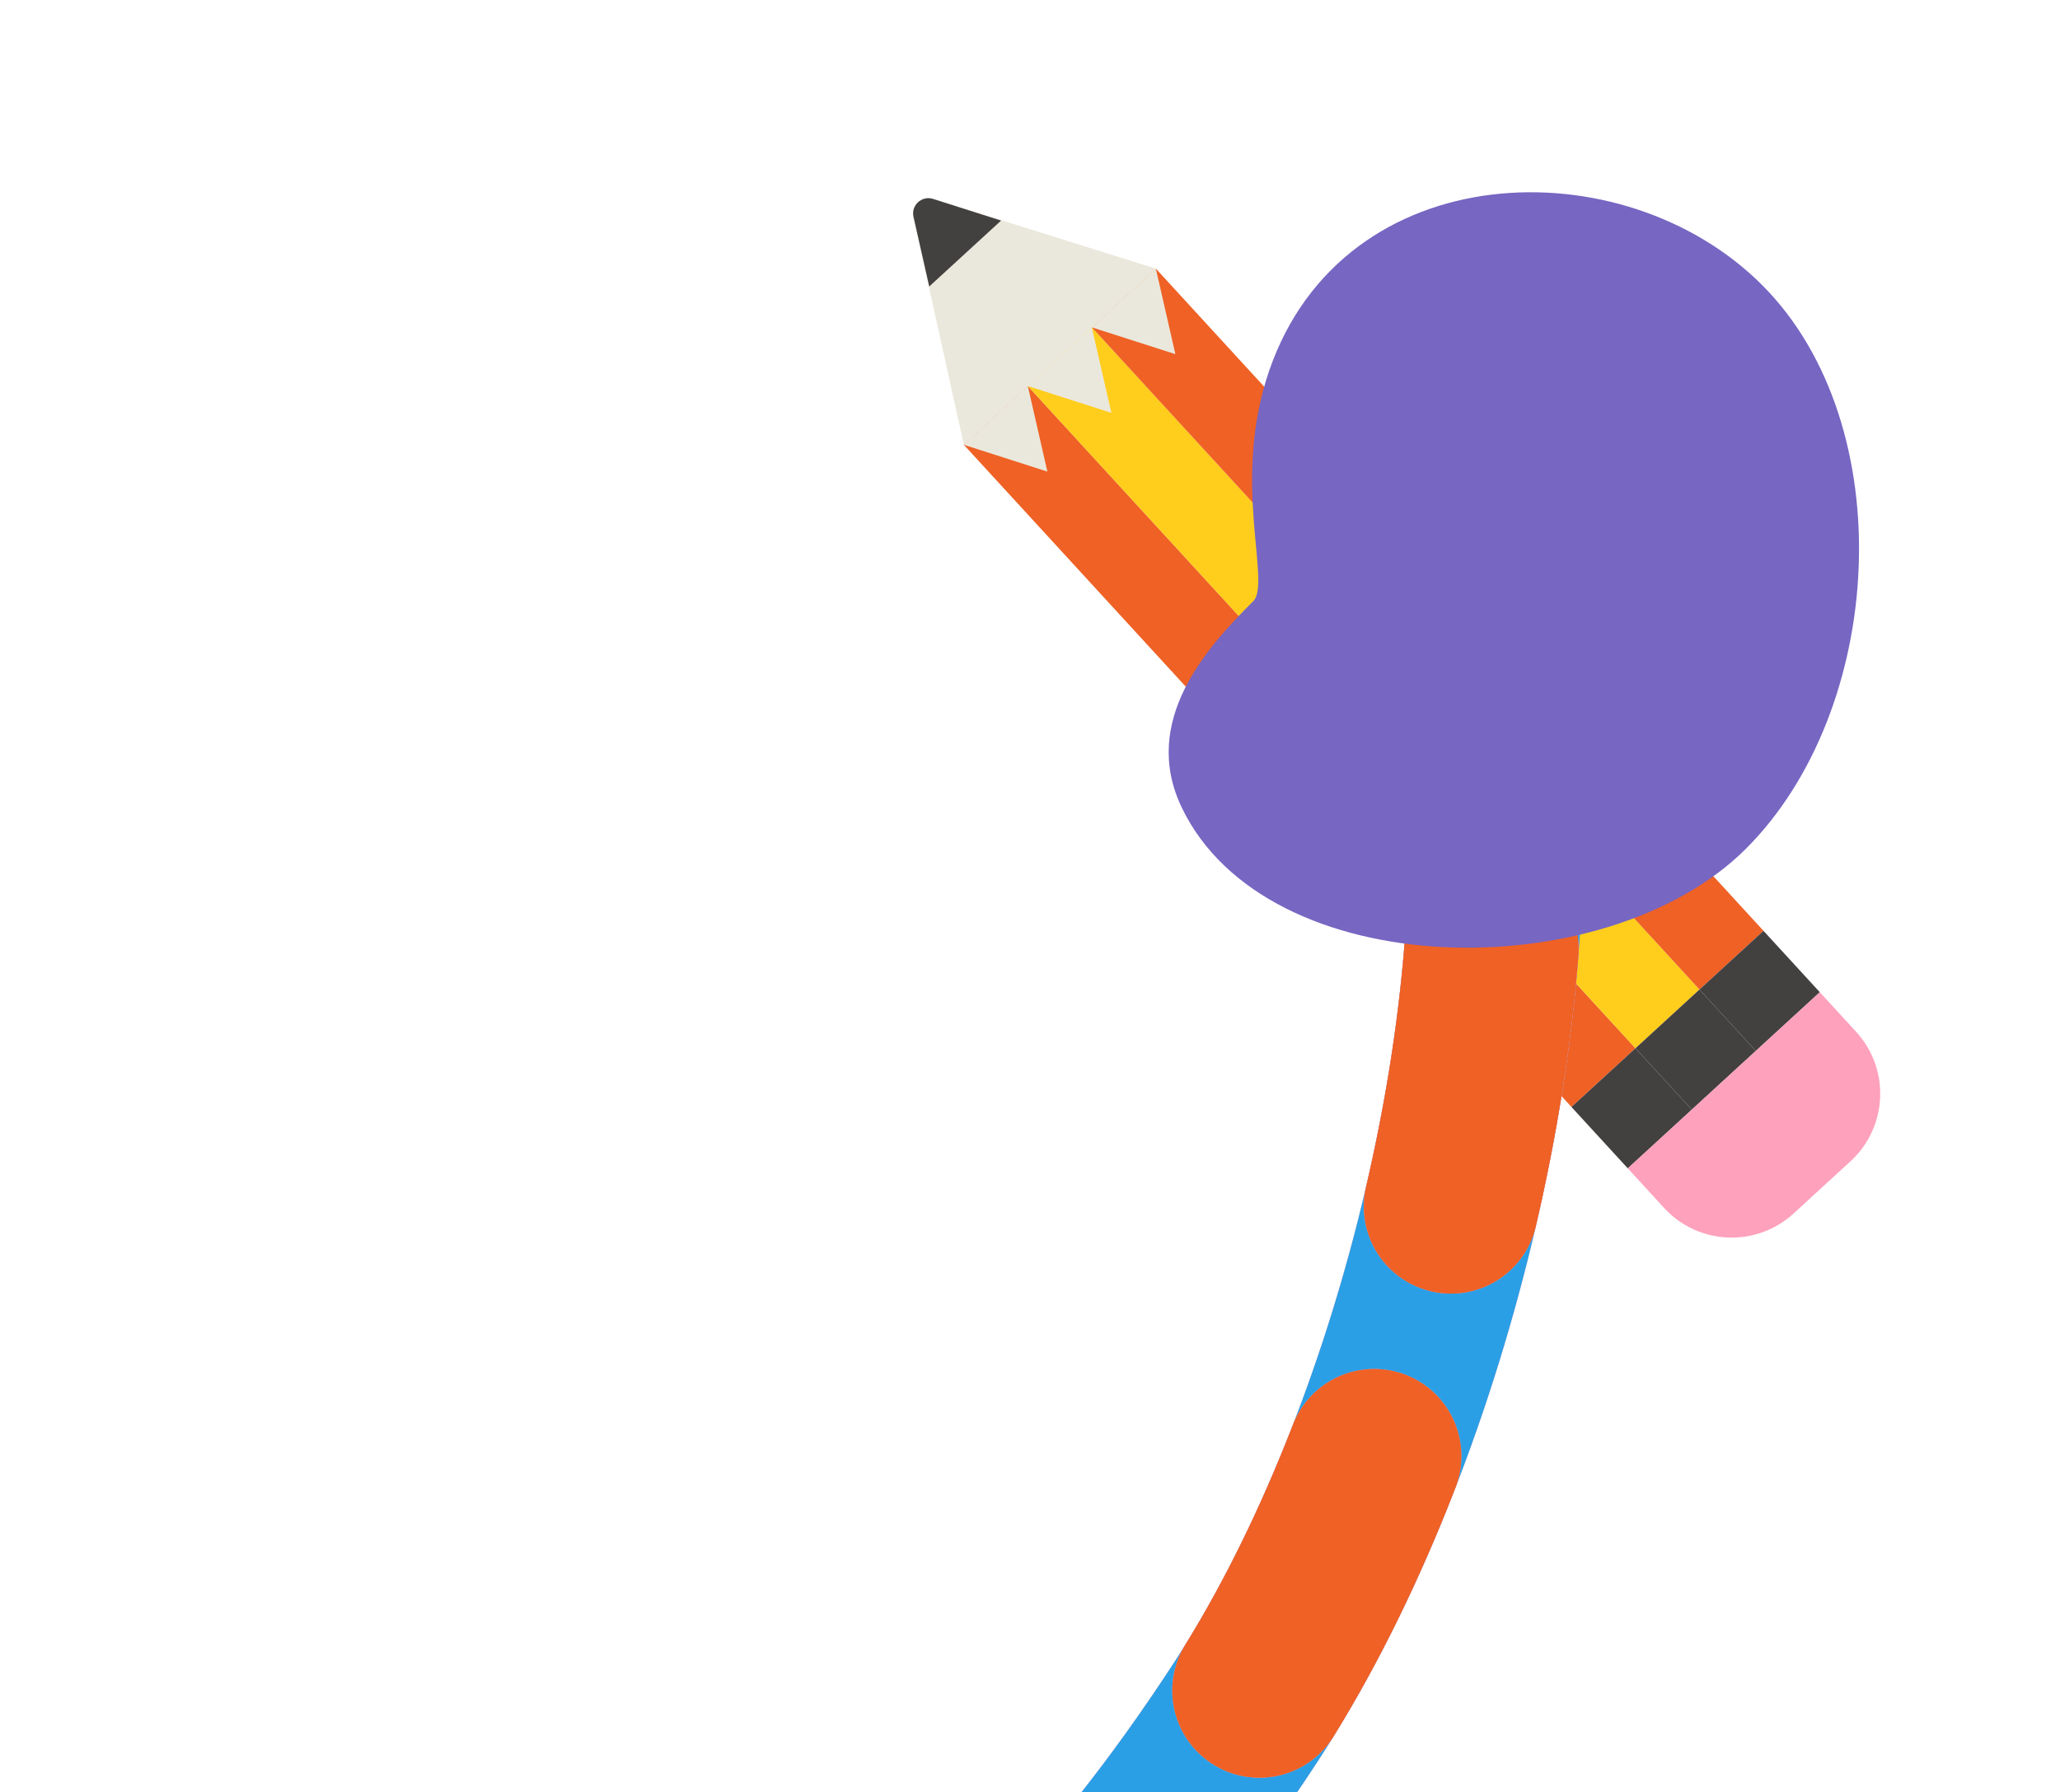 <svg width="508" height="442" viewBox="0 0 508 442" fill="none" xmlns="http://www.w3.org/2000/svg">
<rect x="237.684" y="109.698" width="21.421" height="221.638" transform="rotate(-42.537 237.684 109.698)" fill="#EF6125"/>
<rect x="387.524" y="273.011" width="21.421" height="20.546" transform="rotate(-42.537 387.524 273.011)" fill="#434040"/>
<rect x="253.467" y="95.217" width="21.421" height="221.638" transform="rotate(-42.537 253.467 95.217)" fill="#FFCD1C"/>
<rect x="403.308" y="258.53" width="21.421" height="20.546" transform="rotate(-42.537 403.308 258.53)" fill="#434040"/>
<rect x="269.251" y="80.735" width="21.421" height="221.638" transform="rotate(-42.537 269.251 80.735)" fill="#EF6125"/>
<rect x="419.092" y="244.048" width="21.421" height="20.546" transform="rotate(-42.537 419.092 244.048)" fill="#434040"/>
<path d="M225.232 53.425C224.606 50.596 227.274 48.148 230.039 49.015L285.035 66.254L237.684 109.699L225.232 53.425Z" fill="#EAE8DC"/>
<path d="M274.068 101.827L253.467 95.217L269.251 80.735L274.068 101.827Z" fill="#EAE8DC"/>
<path d="M289.851 87.345L269.251 80.735L285.034 66.253L289.851 87.345Z" fill="#EAE8DC"/>
<path d="M258.284 116.309L237.684 109.699L253.467 95.217L258.284 116.309Z" fill="#EAE8DC"/>
<path d="M225.274 53.484C224.633 50.643 227.318 48.179 230.093 49.062L246.869 54.401L229.153 70.656L225.274 53.484Z" fill="#434040"/>
<path d="M401.415 288.151L448.766 244.706L457.714 254.458C466.156 263.66 465.541 277.963 456.339 286.406L442.311 299.277C433.109 307.72 418.805 307.105 410.362 297.903L401.415 288.151Z" fill="#FEA1BD"/>
<path d="M112.347 573.538C182.484 544.612 244.71 517.781 306.854 422.811C349.734 357.282 373.996 255.732 367.881 186.855" stroke="#FEA1BD" stroke-width="42.982" stroke-linecap="round" stroke-linejoin="round"/>
<path d="M112.347 573.538C182.484 544.612 244.71 517.781 306.854 422.811C349.734 357.282 373.996 255.732 367.881 186.855" stroke="#2B9FE6" stroke-width="42.982" stroke-linecap="round" stroke-linejoin="round"/>
<path d="M112.347 573.538C182.484 544.612 244.71 517.781 306.854 422.811C349.734 357.282 373.996 255.732 367.881 186.855" stroke="#FEA1BD" stroke-width="42.982" stroke-linecap="round" stroke-linejoin="round" stroke-dasharray="64.47 64.47"/>
<path d="M112.347 573.538C182.484 544.612 244.71 517.781 306.854 422.811C349.734 357.282 373.996 255.732 367.881 186.855" stroke="#EF6125" stroke-width="42.982" stroke-linecap="round" stroke-linejoin="round" stroke-dasharray="64.47 64.47"/>
<path d="M430.425 209.449C464.942 175.146 468.959 104.931 434.656 70.415C400.353 35.898 331.421 38.182 313.02 91.312C303.516 118.755 313.617 143.741 309.044 148.286C297.611 159.648 281.191 177.801 291.41 199.139C312.385 242.933 395.908 243.752 430.425 209.449Z" fill="#7766C2"/>
</svg>
